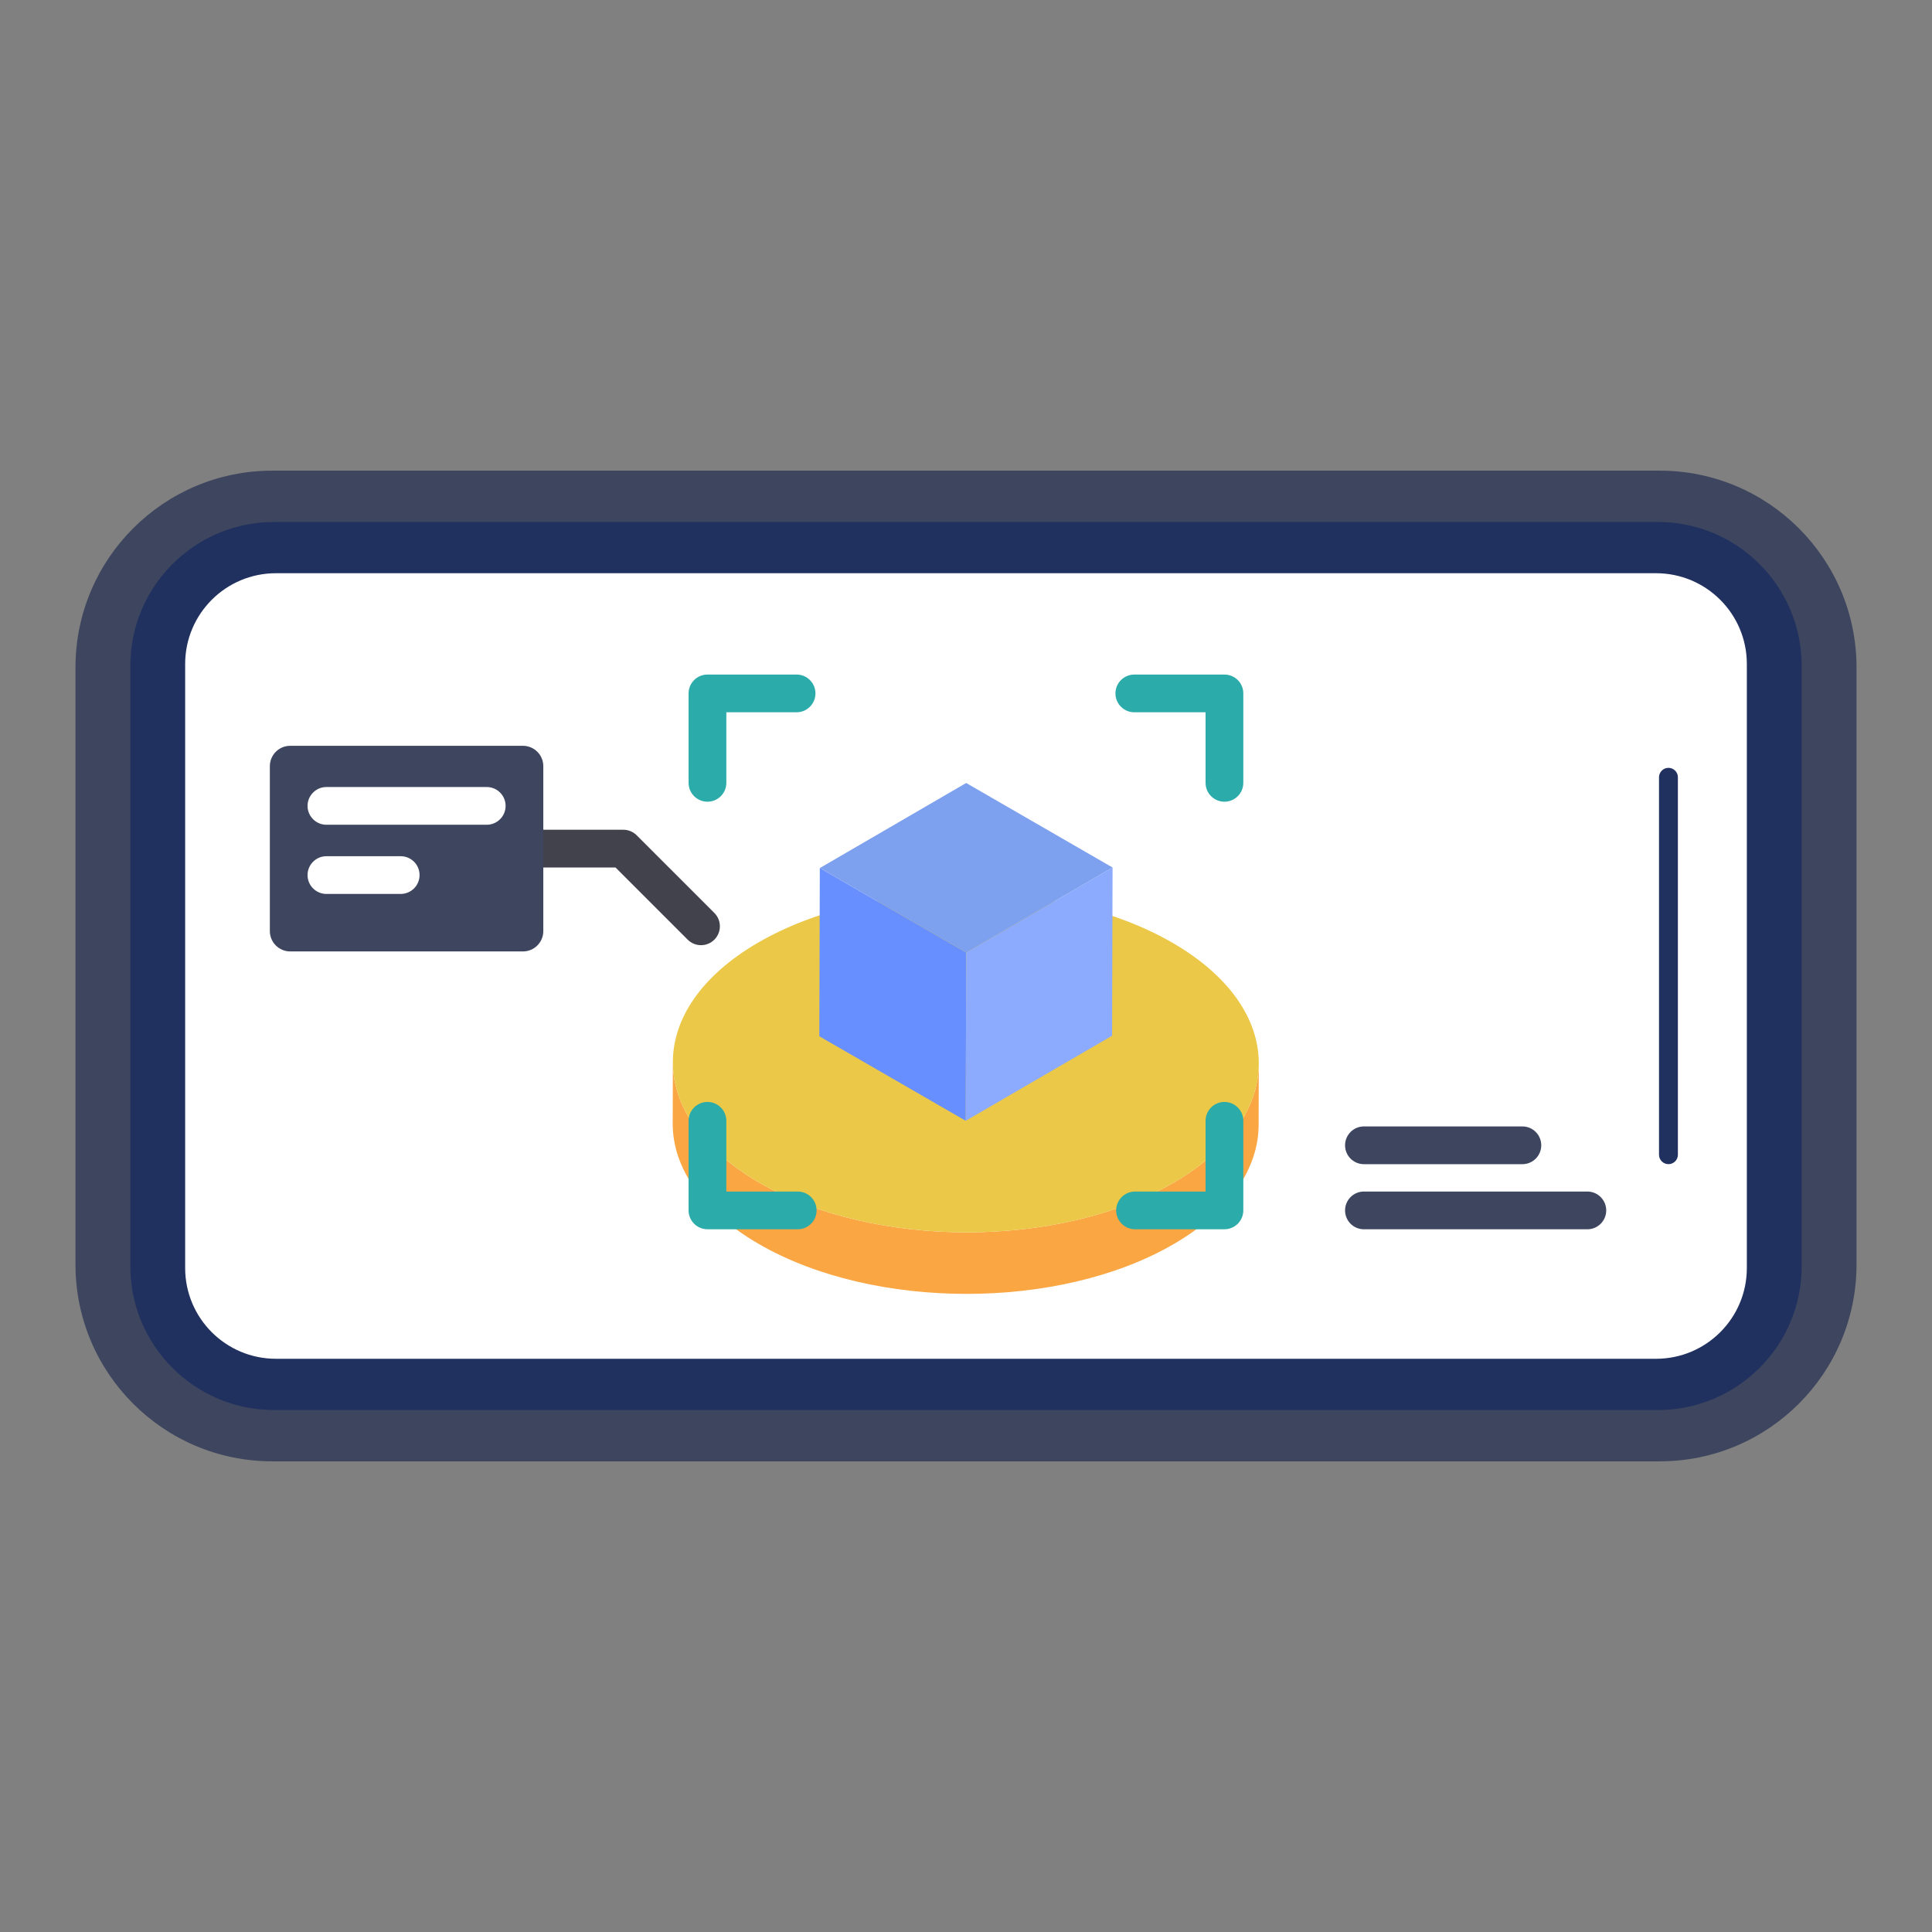 <svg width="80" height="80" viewBox="0 0 80 80" fill="none" xmlns="http://www.w3.org/2000/svg">
<rect x="0" y="0" width="80" height="80" fill="#808080" stroke="none"/>
<path d="M68.724 60.511H11.276C6.774 60.511 3.125 56.861 3.125 52.36V27.64C3.125 23.139 6.774 19.489 11.276 19.489H68.724C73.226 19.489 76.875 23.139 76.875 27.64V52.36C76.875 56.861 73.226 60.511 68.724 60.511Z" fill="#3E465F"/>
<path d="M74.604 27.568V52.432C74.604 55.721 71.938 58.387 68.649 58.387H11.351C8.062 58.387 5.396 55.721 5.396 52.432V27.568C5.396 24.279 8.062 21.613 11.351 21.613H68.649C71.938 21.613 74.604 24.279 74.604 27.568Z" fill="#21315F"/>
<path d="M68.574 56.264H11.426C9.349 56.264 7.667 54.581 7.667 52.505V27.495C7.667 25.419 9.349 23.736 11.426 23.736H68.574C70.65 23.736 72.333 25.419 72.333 27.495V52.505C72.333 54.581 70.65 56.264 68.574 56.264Z" fill="white"/>
<path d="M69.087 48.205C68.871 48.205 68.696 48.03 68.696 47.814V32.186C68.696 31.97 68.871 31.795 69.087 31.795C69.303 31.795 69.478 31.97 69.478 32.186V47.814C69.478 48.03 69.303 48.205 69.087 48.205Z" fill="#21315F"/>
<path d="M52.124 44.038L52.117 46.585C52.111 48.372 50.938 50.156 48.592 51.519C43.869 54.263 36.188 54.263 31.435 51.519C29.044 50.138 27.849 48.325 27.855 46.516L27.862 43.968C27.857 45.778 29.051 47.59 31.442 48.971C36.195 51.715 43.877 51.716 48.599 48.971C50.945 47.608 52.119 45.824 52.124 44.038Z" fill="#F9A643"/>
<path d="M48.542 39.034C53.295 41.778 53.321 46.227 48.599 48.971C43.877 51.716 36.195 51.715 31.443 48.971C26.69 46.227 26.665 41.779 31.388 39.034C36.109 36.29 43.79 36.29 48.542 39.034Z" fill="#EBC847"/>
<path d="M29.294 33.197C28.863 33.197 28.513 32.847 28.513 32.415V28.713C28.513 28.281 28.863 27.932 29.294 27.932H32.985C33.416 27.932 33.766 28.281 33.766 28.713C33.766 29.144 33.416 29.494 32.985 29.494H30.076V32.415C30.076 32.847 29.726 33.197 29.294 33.197Z" fill="#2BABAA"/>
<path d="M33.032 50.901H29.294C28.863 50.901 28.513 50.551 28.513 50.12V46.41C28.513 45.979 28.863 45.629 29.294 45.629C29.726 45.629 30.076 45.979 30.076 46.41V49.339H33.032C33.463 49.339 33.813 49.688 33.813 50.12C33.813 50.551 33.463 50.901 33.032 50.901Z" fill="#2BABAA"/>
<path d="M50.701 50.901H46.999C46.568 50.901 46.218 50.551 46.218 50.12C46.218 49.688 46.568 49.339 46.999 49.339H49.92V46.41C49.92 45.979 50.27 45.629 50.701 45.629C51.133 45.629 51.483 45.979 51.483 46.41V50.12C51.483 50.551 51.133 50.901 50.701 50.901Z" fill="#2BABAA"/>
<path d="M50.701 33.197C50.27 33.197 49.92 32.847 49.92 32.415V29.494H46.97C46.538 29.494 46.188 29.144 46.188 28.713C46.188 28.281 46.538 27.932 46.97 27.932H50.701C51.133 27.932 51.483 28.281 51.483 28.713V32.415C51.483 32.847 51.133 33.197 50.701 33.197Z" fill="#2BABAA"/>
<path d="M40.009 39.444L39.989 46.41L33.927 42.91L33.947 35.944L40.009 39.444Z" fill="#678FFF"/>
<path d="M40.009 39.444L46.069 35.922L46.049 42.888L39.989 46.41L40.009 39.444Z" fill="#8CABFF"/>
<path d="M33.947 35.944L40.007 32.422L46.069 35.922L40.009 39.444L33.947 35.944Z" fill="#7DA0EF"/>
<path d="M29.027 39.138C28.827 39.138 28.628 39.061 28.475 38.909L25.487 35.921H20.155C19.723 35.921 19.373 35.571 19.373 35.14C19.373 34.708 19.723 34.358 20.155 34.358H25.811C26.018 34.358 26.217 34.441 26.363 34.587L29.58 37.804C29.885 38.109 29.885 38.604 29.58 38.909C29.427 39.061 29.227 39.138 29.027 39.138Z" fill="#42424C"/>
<path d="M21.654 39.397H12.017C11.552 39.397 11.174 39.02 11.174 38.554V31.725C11.174 31.26 11.552 30.882 12.017 30.882H21.654C22.119 30.882 22.497 31.26 22.497 31.725V38.554C22.497 39.02 22.119 39.397 21.654 39.397Z" fill="#3E465F"/>
<path d="M20.154 34.151H13.516C13.085 34.151 12.735 33.801 12.735 33.37C12.735 32.939 13.085 32.589 13.516 32.589H20.154C20.586 32.589 20.936 32.939 20.936 33.37C20.936 33.801 20.586 34.151 20.154 34.151Z" fill="white"/>
<path d="M16.591 37.016H13.516C13.085 37.016 12.735 36.666 12.735 36.235C12.735 35.803 13.085 35.454 13.516 35.454H16.591C17.023 35.454 17.373 35.803 17.373 36.235C17.373 36.666 17.023 37.016 16.591 37.016Z" fill="white"/>
<path d="M63.039 48.206H56.477C56.045 48.206 55.696 47.856 55.696 47.424C55.696 46.993 56.045 46.643 56.477 46.643H63.039C63.471 46.643 63.82 46.993 63.82 47.424C63.82 47.856 63.471 48.206 63.039 48.206Z" fill="#3E465F"/>
<path d="M65.729 50.902H56.477C56.045 50.902 55.696 50.552 55.696 50.121C55.696 49.689 56.045 49.339 56.477 49.339H65.729C66.16 49.339 66.51 49.689 66.51 50.121C66.51 50.552 66.16 50.902 65.729 50.902Z" fill="#3E465F"/>
</svg>
